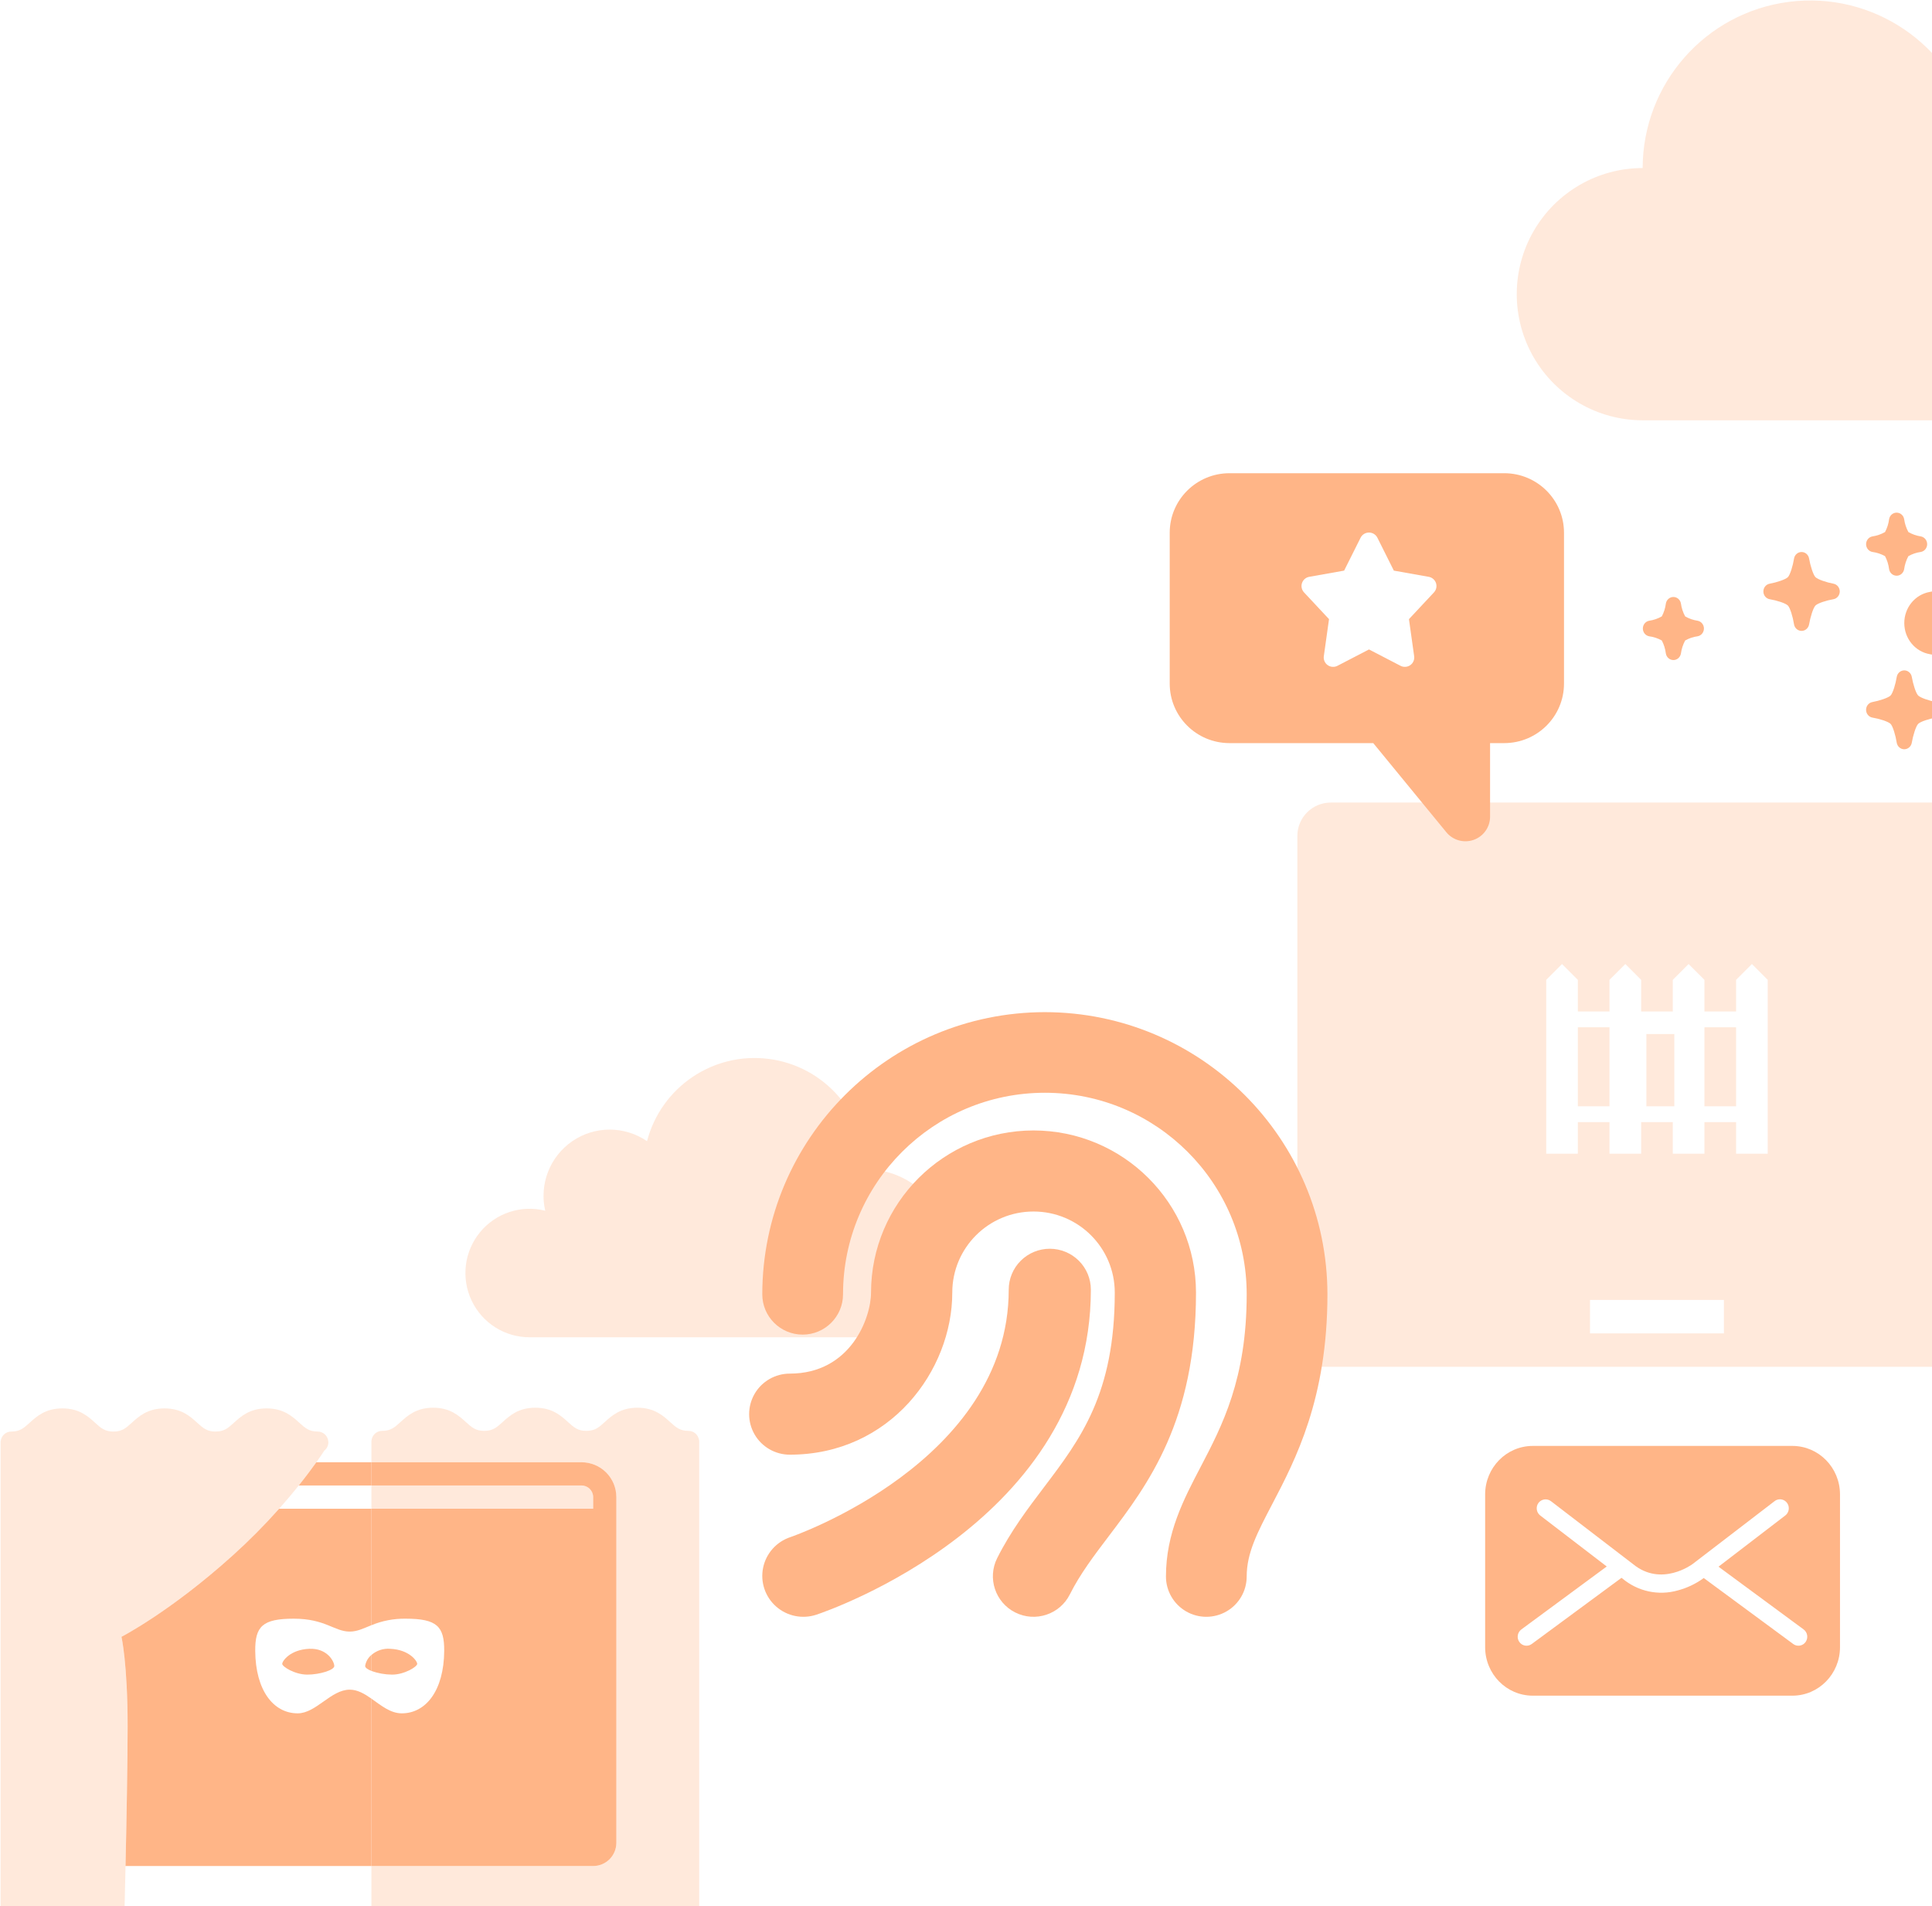 <?xml version="1.0" encoding="utf-8"?>
<svg width="147px" height="145px" viewBox="0 0 147 145" version="1.1" xmlns:xlink="http://www.w3.org/1999/xlink" xmlns="http://www.w3.org/2000/svg">
  <desc>Created with Lunacy</desc>
  <g id="Header-2-copy">
    <g id="Group">
      <path d="M36.821 14.853C36.821 18.375 33.978 21.233 30.462 21.247L4.902 21.247C3.011 21.256 1.286 20.17 0.474 18.46C-0.339 16.751 -0.092 14.725 1.106 13.261C2.304 11.796 4.239 11.157 6.072 11.619C5.607 9.596 6.428 7.493 8.141 6.323C9.853 5.154 12.107 5.156 13.818 6.328C14.895 2.209 18.857 -0.471 23.075 0.069C27.292 0.609 30.455 4.2 30.463 8.458C33.979 8.473 36.821 11.331 36.821 14.853Z" transform="translate(35.412 80.488)" id="Path" fill="#FFB587" fill-opacity="0.3" stroke="none" />
      <path d="M48.105 17.289C47.513 17.289 46.923 17.361 46.348 17.503C47.044 14.454 45.803 11.289 43.221 9.528C40.639 7.768 37.244 7.771 34.666 9.537C33.043 3.328 27.071 -0.71 20.714 0.104C14.358 0.918 9.592 6.33 9.579 12.748C6.157 12.748 2.995 14.577 1.283 17.546C-0.428 20.515 -0.428 24.172 1.283 27.141C2.995 30.109 6.157 31.938 9.579 31.938L48.106 31.938C52.144 31.938 55.418 28.659 55.418 24.614C55.418 20.568 52.144 17.289 48.105 17.289L48.105 17.289Z" transform="translate(115.405 0.036)" id="Path" fill="#FFB587" fill-opacity="0.3" stroke="none" />
      <path d="M0 1.767L7.021 1.767L7.021 0L1.492 0C1.058 0.543 0.56 1.137 0 1.767Z" transform="translate(21.239 113.009)" id="Path" fill="none" stroke="none" />
      <path d="M16.872 1.767L16.872 0.883C16.872 0.649 16.779 0.424 16.614 0.259C16.448 0.093 16.224 0 15.99 0L0 0L0 1.767L16.872 1.767Z" transform="translate(28.26 113.009)" id="Path" fill="#FFB587" fill-opacity="0.3" stroke="none" />
      <path d="M24.96 2.584C24.96 2.581 24.96 2.579 24.96 2.577C24.96 2.575 24.96 2.573 24.96 2.571L24.96 2.49L24.951 2.49C24.908 2.076 24.561 1.763 24.146 1.762C23.488 1.762 23.195 1.495 22.75 1.092C22.213 0.605 21.546 0 20.261 0C18.976 0 18.308 0.605 17.772 1.092C17.327 1.495 17.034 1.762 16.376 1.762C15.719 1.762 15.425 1.495 14.98 1.092C14.444 0.605 13.777 0 12.491 0C11.206 0 10.538 0.605 10.002 1.092C9.557 1.495 9.263 1.762 8.606 1.762C7.948 1.762 7.654 1.495 7.209 1.092C6.673 0.605 6.005 0 4.72 0C3.435 0 2.767 0.605 2.231 1.092C1.786 1.495 1.492 1.762 0.834 1.762C0.42 1.763 0.072 2.076 0.029 2.49L0.021 2.49L0.021 2.571C0.021 2.573 0.02 2.575 0.02 2.577C0.02 2.579 0.021 2.581 0.021 2.584L0.021 4.15L16.011 4.15C16.712 4.15 17.386 4.429 17.882 4.926C18.378 5.423 18.657 6.097 18.657 6.8L18.657 33.1C18.657 33.569 18.471 34.018 18.14 34.35C17.809 34.681 17.361 34.867 16.893 34.867L0.021 34.867L0.021 38.812C-0.035 39.054 0.023 39.308 0.178 39.501C0.332 39.695 0.567 39.807 0.814 39.806C0.819 39.806 0.822 39.805 0.827 39.805C0.829 39.805 0.832 39.806 0.834 39.806C2.12 39.806 2.787 39.2 3.324 38.714C3.766 38.312 4.06 38.047 4.711 38.044C5.363 38.047 5.658 38.312 6.101 38.714C6.638 39.2 7.306 39.806 8.591 39.806C8.593 39.806 8.595 39.805 8.597 39.805C8.6 39.805 8.602 39.806 8.606 39.806C9.891 39.806 10.558 39.2 11.095 38.714C11.539 38.31 11.834 38.044 12.491 38.044C13.149 38.044 13.443 38.31 13.887 38.714C14.423 39.2 15.091 39.806 16.376 39.806C17.661 39.806 18.328 39.2 18.865 38.714C19.31 38.31 19.603 38.044 20.261 38.044C20.919 38.044 21.212 38.31 21.657 38.714C22.194 39.2 22.861 39.806 24.146 39.806C24.565 39.805 24.914 39.485 24.953 39.068L24.96 39.068L24.96 38.996C24.96 38.994 24.96 38.992 24.96 38.99C24.96 38.988 24.96 38.986 24.96 38.984L24.96 2.584Z" transform="translate(28.239 107.093)" id="Path" fill="#FFB587" fill-opacity="0.3" stroke="none" />
      <path d="M5.529 1.767L5.529 0L1.338 0C0.993 0.484 0.546 1.084 0 1.767L5.529 1.767Z" transform="translate(22.731 111.243)" id="Path" fill="#FFB587" stroke="none" />
      <path d="M2.054 0.002C0.599 0.066 0 0.934 0 1.148C0 1.362 0.964 1.966 1.907 1.966C2.85 1.966 3.961 1.62 3.961 1.312C3.961 0.967 3.427 -0.057 2.054 0.002Z" transform="translate(21.474 125.432)" id="Path" fill="#FFB587" stroke="none" />
      <path d="M0 0.84C0 0.967 0.19 1.1 0.478 1.213L0.478 0C0.22 0.211 0.05 0.51 2.20413e-14 0.84L0 0.84Z" transform="translate(27.783 125.904)" id="Path" fill="#FFB587" stroke="none" />
      <path d="M17.366 13.767C15.933 13.767 14.81 15.568 13.405 15.568C11.561 15.568 10.199 13.819 10.177 10.822C10.163 8.961 10.718 8.367 13.111 8.367C15.505 8.367 16.206 9.349 17.366 9.349C17.941 9.349 18.404 9.107 19.017 8.863L19.017 0L11.996 0C10.887 1.248 9.71 2.433 8.471 3.551C3.712 7.844 0 9.746 0 9.746C0 9.746 0.468 11.777 0.468 16.565C0.468 19.327 0.381 23.85 0.308 27.184L19.017 27.184L19.017 14.449C18.494 14.083 17.965 13.767 17.366 13.767Z" transform="translate(9.243 114.776)" id="Path" fill="#FFB587" stroke="none" />
      <path d="M3.484 1.152C3.484 0.938 2.885 0.07 1.43 0.006C0.91 -0.036 0.394 0.133 0 0.476L0 1.689C0.505 1.873 1.039 1.968 1.576 1.97C2.519 1.97 3.484 1.366 3.484 1.152Z" transform="translate(28.26 125.428)" id="Path" fill="#FFB587" stroke="none" />
      <path d="M18.636 28.95L18.636 2.65C18.636 1.947 18.357 1.273 17.861 0.776C17.365 0.279 16.692 -1.03004e-06 15.99 0L5.81633e-06 0L5.81633e-06 1.767L15.99 1.767C16.477 1.767 16.872 2.162 16.872 2.65L16.872 3.534L2.20413e-14 3.534L2.20413e-14 12.397C0.825 12.056 1.711 11.887 2.603 11.9C4.997 11.9 5.551 12.494 5.538 14.355C5.516 17.352 4.154 19.101 2.31 19.101C1.441 19.101 0.727 18.492 0 17.983L0 30.717L16.872 30.717C17.34 30.717 17.788 30.531 18.119 30.2C18.45 29.868 18.636 29.419 18.636 28.95Z" transform="translate(28.26 111.243)" id="Path" fill="#FFB587" stroke="none" />
      <path d="M24.934 2.52L24.939 2.49L24.931 2.49C24.888 2.076 24.541 1.763 24.126 1.762C23.468 1.762 23.175 1.495 22.73 1.092C22.193 0.605 21.526 0 20.241 0C18.956 0 18.288 0.605 17.752 1.092C17.307 1.495 17.013 1.762 16.356 1.762C15.699 1.762 15.405 1.495 14.96 1.092C14.424 0.605 13.757 0 12.471 0C11.186 0 10.518 0.605 9.982 1.092C9.537 1.495 9.243 1.762 8.586 1.762C7.928 1.762 7.634 1.495 7.189 1.092C6.653 0.605 5.985 0 4.7 0C3.415 0 2.747 0.605 2.211 1.092C1.766 1.495 1.472 1.762 0.814 1.762C0.4 1.763 0.052 2.076 0.009 2.49L0 2.49L0 39.068L0.008 39.068C0.046 39.485 0.396 39.805 0.814 39.806C2.1 39.806 2.768 39.2 3.305 38.714C3.75 38.31 4.044 38.044 4.703 38.044C5.361 38.044 5.656 38.31 6.101 38.714C6.638 39.2 7.306 39.806 8.591 39.806C9.011 39.805 9.361 39.483 9.398 39.064L9.406 39.067C9.406 39.067 9.453 37.261 9.507 34.815C9.58 31.482 9.666 26.959 9.666 24.197C9.666 19.408 9.199 17.378 9.199 17.378C9.199 17.378 12.91 15.475 17.67 11.183C18.909 10.065 20.086 8.879 21.195 7.632C21.755 7.002 22.253 6.407 22.687 5.865C23.233 5.182 23.68 4.582 24.024 4.098C24.286 3.73 24.49 3.429 24.634 3.21C24.827 3.057 24.94 2.824 24.94 2.577C24.94 2.558 24.936 2.54 24.934 2.52Z" transform="translate(0.045 107.145)" id="Path" fill="#FFB587" fill-opacity="0.3" stroke="none" />
    </g>
    <path d="M0 0L10 0L10 3L0 3L0 0Z" transform="translate(121 98)" id="Rectangle" fill="none" stroke="none" />
    <g id="Group" transform="translate(96 61)" opacity="0.3">
      <path d="M0 0L2.408 0L2.408 6.012L0 6.012L0 0Z" transform="translate(24.054 17.15)" id="Rectangle" fill="#FFB587" stroke="none" />
      <path d="M0 0L2.126 0L2.126 5.498L0 5.498L0 0Z" transform="translate(29.268 17.664)" id="Rectangle" fill="#FFB587" stroke="none" />
      <path d="M58.552 37.838L57.27 37.838L57.27 2.538C57.27 1.865 57.002 1.22 56.526 0.743C56.049 0.267 55.403 -7.74064e-06 54.729 0L5.09 0C3.685 2.2566e-05 2.547 1.137 2.547 2.539L2.547 37.838L1.266 37.838C0.567 37.838 1.29101e-05 38.404 0 39.102L0 41.662C1.93653e-05 42.36 0.567 42.926 1.266 42.926L58.552 42.926C59.251 42.926 59.817 42.36 59.817 41.662L59.817 39.102C59.817 38.404 59.251 37.838 58.552 37.838ZM35.928 26.714L38.336 26.714L38.336 13.488L37.132 12.285L35.928 13.488L35.928 15.893L33.52 15.893L33.52 13.488L32.316 12.285L31.113 13.488L31.113 15.893L28.705 15.893L28.705 13.488L27.501 12.285L26.297 13.488L26.297 15.893L23.889 15.893L23.889 13.488L22.685 12.285L21.482 13.488L21.482 26.714L23.889 26.714L23.889 24.309L26.297 24.309L26.297 26.714L28.705 26.714L28.705 24.309L31.113 24.309L31.113 26.714L33.52 26.714L33.52 24.309L35.928 24.309L35.928 26.714ZM35.003 40.382L24.814 40.382L24.814 37.838L35.003 37.838L35.003 40.382Z" transform="translate(0.165 0.055)" id="Shape" fill="#FFB587" fill-rule="evenodd" stroke="none" />
      <path d="M0 0L2.408 0L2.408 6.012L0 6.012L0 0Z" transform="translate(33.685 17.15)" id="Rectangle" fill="#FFB587" stroke="none" />
    </g>
    <path d="M4.543 0L25.457 0C27.965 0.003 29.997 2.026 30 4.522L30 16.01C29.997 18.507 27.965 20.53 25.457 20.533L24.375 20.533L24.375 26.133C24.375 26.922 23.877 27.626 23.13 27.892C22.383 28.157 21.549 27.925 21.048 27.314L15.487 20.533L4.543 20.533C2.035 20.53 0.003 18.507 0 16.01L0 4.522C0.003 2.026 2.035 0.003 4.543 0ZM18.203 11.102L20.105 9.067C20.283 8.877 20.343 8.604 20.26 8.357C20.177 8.11 19.965 7.927 19.707 7.882L17.053 7.41L15.802 4.908C15.681 4.667 15.434 4.514 15.162 4.514C14.891 4.514 14.643 4.666 14.523 4.908L13.271 7.41L10.619 7.881C10.361 7.926 10.148 8.108 10.065 8.356C9.981 8.603 10.041 8.876 10.219 9.067L12.121 11.102L11.725 13.922C11.688 14.186 11.802 14.448 12.021 14.602C12.239 14.756 12.526 14.775 12.763 14.652L15.162 13.407L17.56 14.651C17.797 14.775 18.084 14.756 18.303 14.602C18.522 14.449 18.636 14.186 18.599 13.922L18.203 11.102Z" transform="translate(89 36)" id="Shape" fill="#FFB587" fill-rule="evenodd" stroke="none" />
    <path d="M21.5 0C9.632 0.014 0.014 9.616 0 21.466C0 23.159 1.375 24.532 3.071 24.532C4.768 24.532 6.143 23.159 6.143 21.466C6.143 12.998 13.018 6.133 21.5 6.133C29.982 6.133 36.857 12.998 36.857 21.466C36.857 27.898 34.995 31.456 33.352 34.597C32.055 37.077 30.714 39.637 30.714 42.931C30.713 44.027 31.299 45.041 32.249 45.589C33.2 46.137 34.371 46.137 35.322 45.589C36.273 45.041 36.858 44.027 36.857 42.931C36.857 41.143 37.67 39.589 38.796 37.436C40.571 34.046 43 29.404 43 21.466C42.986 9.616 33.368 0.014 21.5 0Z" transform="translate(58 77)" id="Path" fill="#FFB587" stroke="none" />
    <path d="M21.637 0C14.812 0.007 9.282 5.525 9.274 12.333C9.274 14.266 7.719 18.499 3.093 18.499C1.988 18.499 0.967 19.086 0.414 20.04C-0.138 20.995 -0.138 22.171 0.414 23.125C0.967 24.079 1.988 24.667 3.093 24.666C10.729 24.666 15.456 18.265 15.456 12.333C15.456 8.927 18.223 6.167 21.637 6.167C25.051 6.167 27.819 8.927 27.819 12.333C27.819 20.038 25.202 23.489 22.433 27.144C21.188 28.788 19.902 30.486 18.872 32.537C18.109 34.06 18.728 35.912 20.255 36.674C21.782 37.435 23.639 36.818 24.402 35.295C25.175 33.75 26.239 32.347 27.364 30.863C30.321 26.96 34 22.104 34 12.333C33.993 5.525 28.462 0.007 21.637 0Z" transform="translate(57 86)" id="Path" fill="#FFB587" stroke="none" />
    <path d="M21.875 1.38421e-07C21.047 -0 20.252 0.327 19.666 0.911C19.08 1.494 18.751 2.286 18.751 3.111C18.751 16.203 2.301 21.884 2.135 21.939C1.076 22.291 0.286 23.179 0.063 24.268C-0.16 25.358 0.218 26.483 1.054 27.219C1.891 27.956 3.058 28.192 4.117 27.839C4.97 27.556 25 20.705 25 3.111C25 2.286 24.671 1.494 24.085 0.911C23.499 0.328 22.704 -0 21.875 1.38421e-07L21.875 1.38421e-07Z" transform="translate(58 95)" id="Path" fill="#FFB587" stroke="none" />
    <path d="M3.613 0L23.387 0C25.38 0.006 26.994 1.649 27 3.678L27 15.322C26.994 17.351 25.38 18.994 23.387 19L3.613 19C1.62 18.994 0.006 17.351 0 15.322L0 3.678C0.006 1.649 1.62 0.006 3.613 0ZM23.944 15.191C24.12 15.163 24.278 15.064 24.382 14.917C24.599 14.61 24.532 14.183 24.232 13.961L17.756 9.187L22.836 5.292C23.053 5.125 23.151 4.842 23.083 4.574C23.015 4.305 22.794 4.105 22.525 4.067C22.494 4.062 22.462 4.06 22.43 4.06C22.285 4.06 22.143 4.108 22.027 4.198L15.776 8.991C15.753 9.009 13.405 10.757 11.251 8.99L5.001 4.198C4.702 3.979 4.287 4.038 4.059 4.333C3.835 4.635 3.895 5.064 4.191 5.292L9.252 9.172L2.755 13.961C2.454 14.182 2.386 14.611 2.604 14.917C2.822 15.223 3.243 15.292 3.544 15.07L10.376 10.034L10.432 10.076C11.605 11.068 13.181 11.411 14.65 10.995C15.344 10.813 16 10.504 16.586 10.084L16.632 10.049L23.443 15.07C23.587 15.177 23.768 15.22 23.944 15.191Z" transform="translate(113 110)" id="Shape" fill="#FFB587" fill-rule="evenodd" stroke="none" />
    <path d="M19.304 4.798C19.305 4.799 19.307 4.799 19.308 4.799C19.591 4.799 19.832 4.589 19.881 4.302C19.929 3.954 20.038 3.617 20.203 3.31C20.495 3.144 20.814 3.036 21.145 2.991C21.424 2.944 21.63 2.695 21.632 2.403C21.634 2.111 21.432 1.86 21.153 1.808C20.82 1.759 20.498 1.646 20.204 1.477C20.038 1.173 19.929 0.84 19.881 0.495C19.832 0.208 19.59 -0.001 19.308 0L19.304 0C19.021 0.002 18.78 0.214 18.735 0.503C18.692 0.844 18.587 1.174 18.427 1.475C18.128 1.646 17.802 1.759 17.465 1.808C17.186 1.859 16.983 2.111 16.985 2.404C16.987 2.696 17.193 2.945 17.473 2.992C17.807 3.036 18.13 3.144 18.427 3.31C18.587 3.615 18.691 3.949 18.734 4.294C18.779 4.583 19.02 4.796 19.304 4.798ZM27.429 0.599L27.445 0.599C28.573 0.599 29.539 1.436 29.734 2.583C29.902 3.566 30.294 4.828 30.544 5.2C30.904 5.458 32.105 5.856 33.078 6.036C34.196 6.239 35.008 7.245 35 8.416C34.992 9.587 34.167 10.581 33.047 10.769C32.111 10.925 30.907 11.307 30.543 11.559C30.293 11.941 29.909 13.194 29.735 14.21C29.542 15.36 28.575 16.199 27.445 16.198L27.432 16.198C26.296 16.191 25.332 15.339 25.15 14.181C24.992 13.179 24.629 11.944 24.384 11.559C24.011 11.306 22.816 10.932 21.848 10.77C20.727 10.584 19.899 9.589 19.891 8.417C19.883 7.245 20.696 6.238 21.814 6.035C22.801 5.856 24.015 5.459 24.384 5.2C24.628 4.825 24.992 3.605 25.15 2.615C25.331 1.459 26.295 0.607 27.429 0.599ZM12.076 8.996L12.071 8.996C11.787 8.993 11.546 8.78 11.501 8.49C11.417 7.948 11.21 7.247 11.037 7.068C10.863 6.89 10.185 6.675 9.659 6.588C9.379 6.542 9.172 6.293 9.17 6C9.168 5.707 9.371 5.455 9.651 5.405C10.179 5.309 10.862 5.085 11.037 4.904C11.209 4.727 11.42 4.022 11.502 3.499C11.547 3.21 11.788 2.997 12.071 2.995L12.076 2.995C12.358 2.995 12.599 3.204 12.648 3.491C12.741 4.028 12.957 4.725 13.132 4.905C13.305 5.084 13.993 5.312 14.501 5.405C14.78 5.455 14.983 5.707 14.982 5.999C14.979 6.292 14.773 6.541 14.493 6.587C13.976 6.675 13.305 6.888 13.131 7.068C12.958 7.248 12.741 7.954 12.648 8.499C12.599 8.786 12.358 8.995 12.076 8.996ZM28.896 6.901C27.942 5.915 27.445 2.999 27.445 2.999C27.445 2.999 26.987 5.915 26.033 6.901C25.078 7.886 22.214 8.399 22.214 8.399C22.214 8.399 25.078 8.872 26.033 9.857C26.987 10.843 27.445 13.8 27.445 13.8C27.445 13.8 27.942 10.843 28.896 9.857C29.851 8.872 32.675 8.399 32.675 8.399C32.675 8.399 29.851 7.886 28.896 6.901ZM2.319 11.214C2.32 11.215 2.322 11.215 2.324 11.215C2.606 11.215 2.847 11.005 2.896 10.718C2.944 10.37 3.053 10.034 3.218 9.726C3.51 9.56 3.83 9.452 4.16 9.407C4.439 9.36 4.645 9.111 4.647 8.819C4.649 8.527 4.447 8.276 4.168 8.224C3.835 8.175 3.513 8.062 3.219 7.893C3.053 7.589 2.944 7.256 2.896 6.911C2.847 6.624 2.605 6.415 2.324 6.416L2.319 6.416C2.036 6.418 1.796 6.63 1.75 6.919C1.707 7.26 1.602 7.59 1.442 7.892C1.143 8.062 0.818 8.175 0.48 8.224C0.201 8.275 -0.002 8.527 1.41526e-05 8.82C0.002 9.112 0.208 9.361 0.488 9.408C0.822 9.452 1.145 9.56 1.442 9.726C1.602 10.031 1.706 10.365 1.749 10.71C1.794 10.999 2.035 11.212 2.319 11.214ZM19.89 18L19.885 18C19.601 17.998 19.36 17.784 19.315 17.495C19.231 16.952 19.024 16.251 18.851 16.072C18.677 15.894 17.999 15.68 17.473 15.593C17.193 15.546 16.986 15.298 16.984 15.004C16.982 14.711 17.185 14.46 17.465 14.409C17.993 14.313 18.676 14.089 18.851 13.909C19.022 13.732 19.234 13.026 19.316 12.504C19.361 12.215 19.602 12.002 19.885 12L19.89 12C20.172 12 20.413 12.209 20.462 12.495C20.555 13.032 20.77 13.729 20.946 13.91C21.119 14.088 21.807 14.316 22.315 14.409C22.595 14.46 22.797 14.711 22.796 15.004C22.794 15.296 22.587 15.545 22.307 15.592C21.79 15.68 21.119 15.893 20.945 16.072C20.772 16.253 20.555 16.958 20.462 17.503C20.413 17.79 20.172 18 19.89 18Z" transform="translate(125 39)" id="Shape" fill="#FFB587" fill-rule="evenodd" stroke="none" />
  </g>
</svg>
